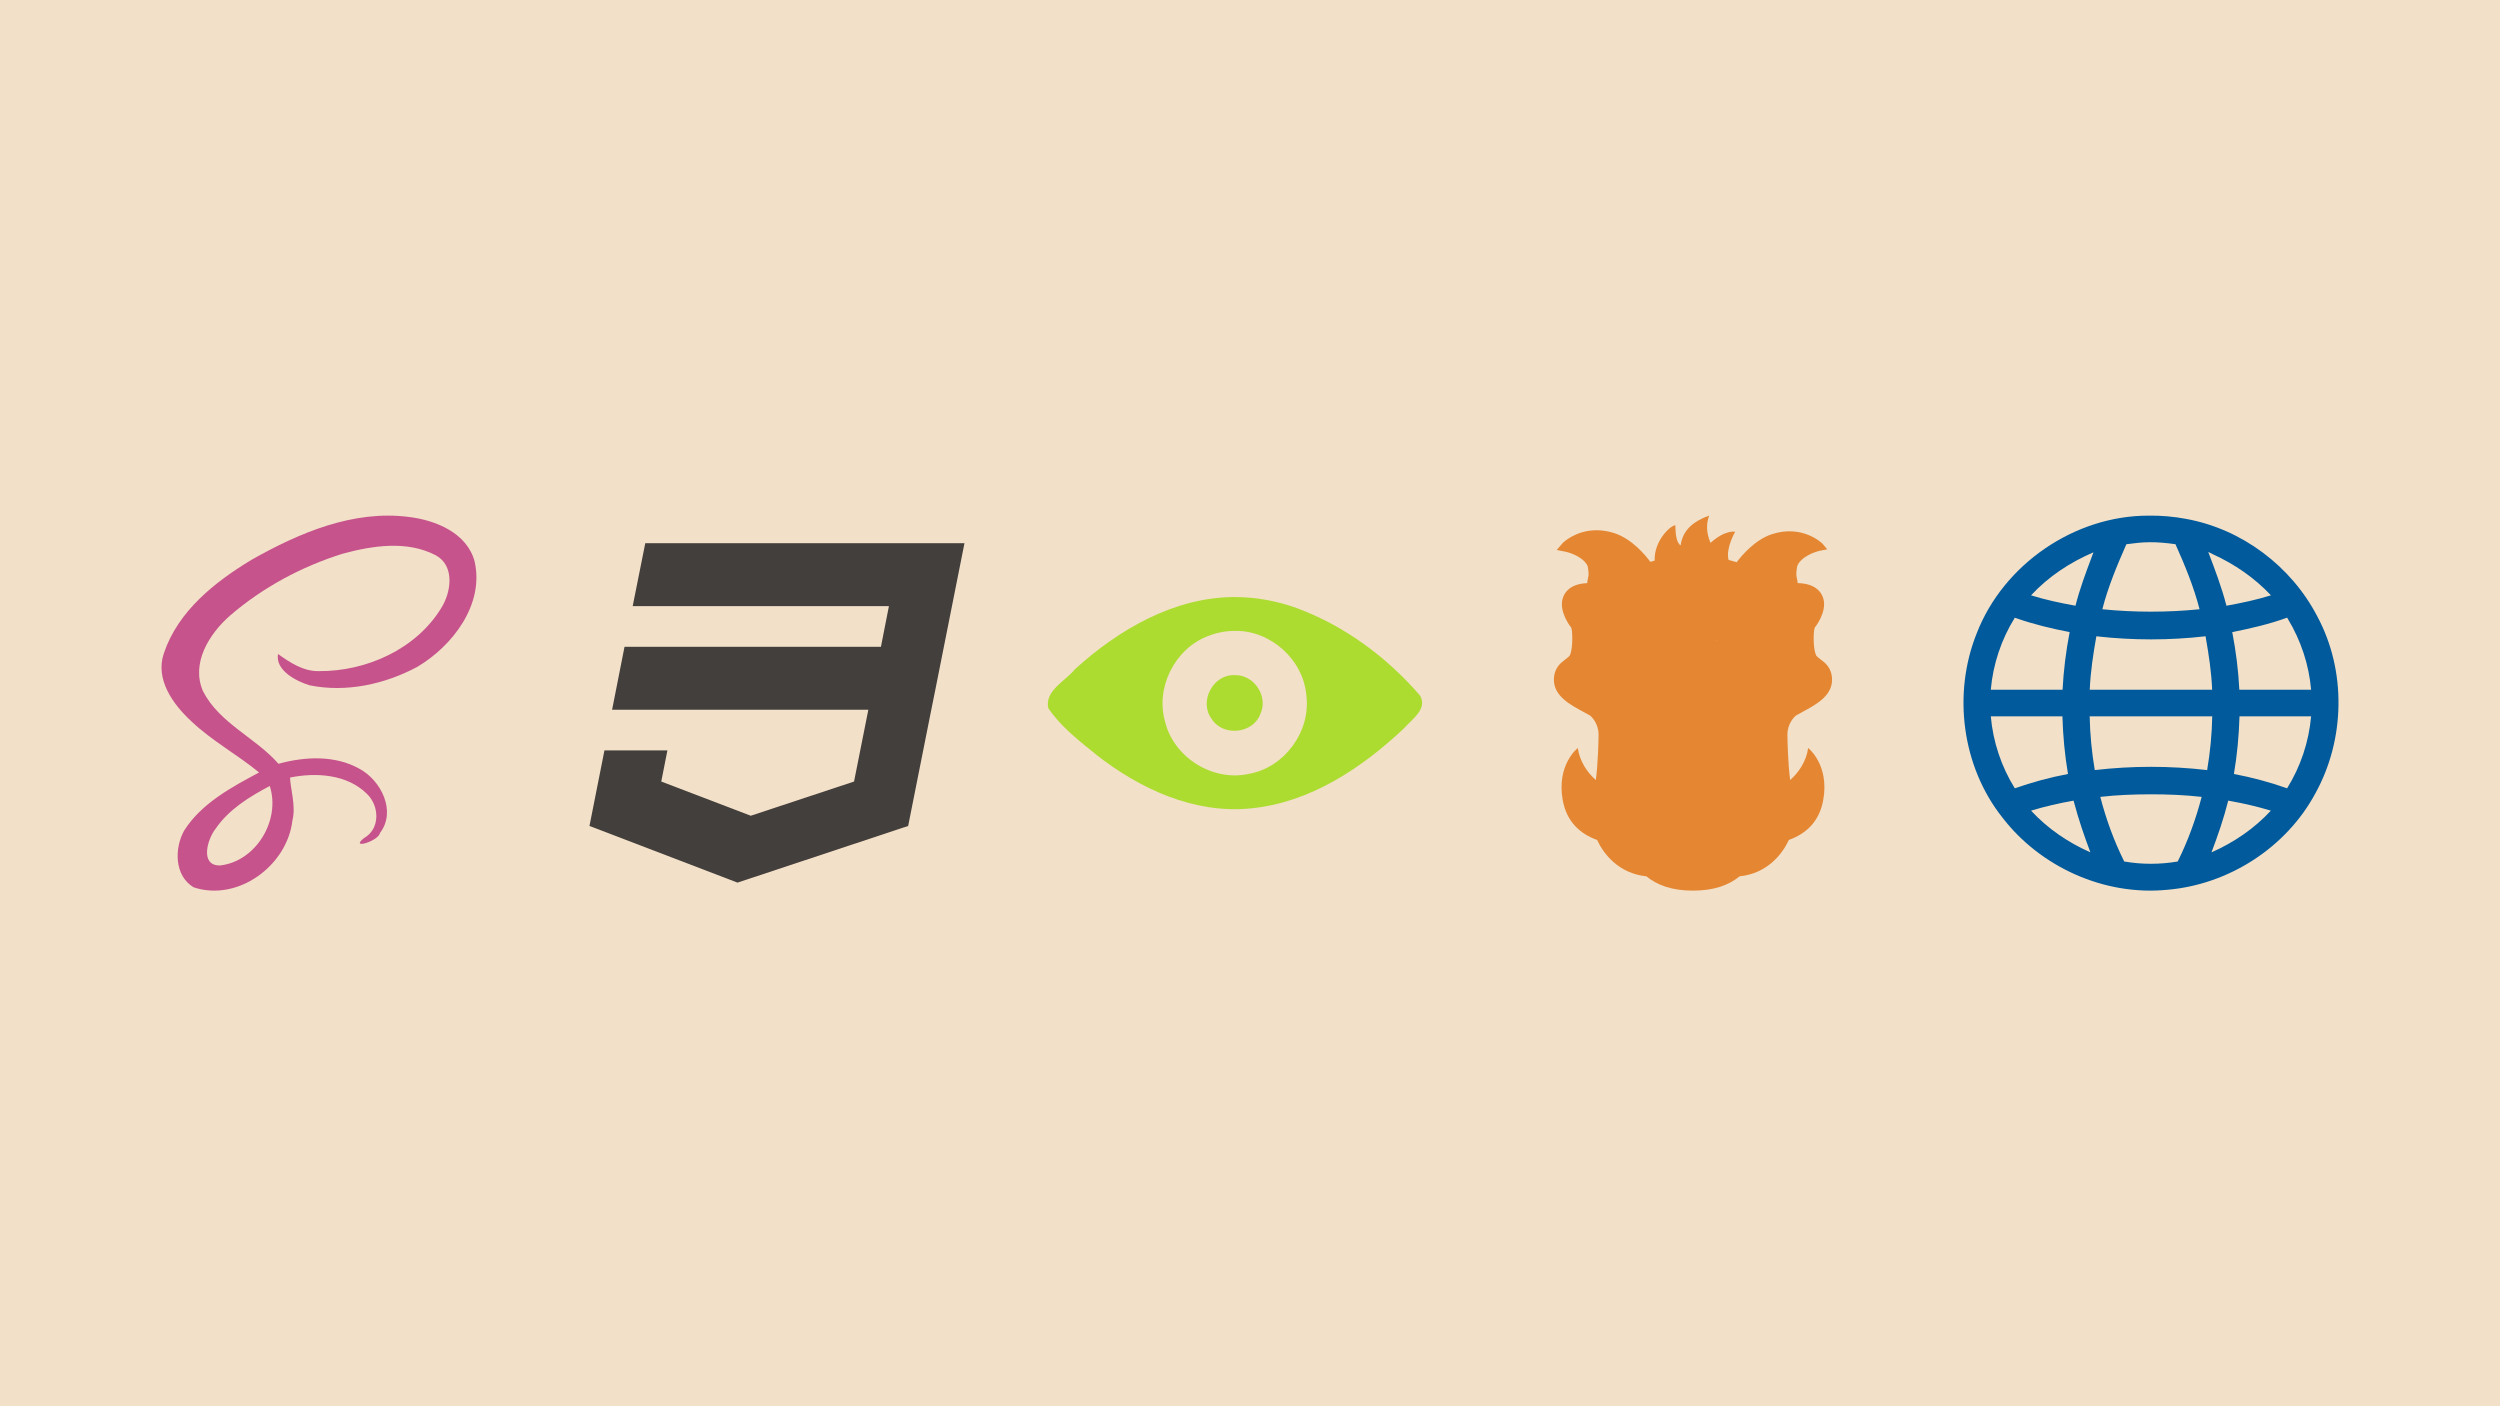 <?xml version="1.0" encoding="UTF-8" standalone="no"?>
<svg
  xmlns="http://www.w3.org/2000/svg"
  version="1.1"
  width="2560"
  height="1440"
  viewBox="0 0 2560 1440">
  <rect
    x="-1280"
    y="-720"
    width="5120"
    height="2880"
    fill="rgb(242, 224, 200)"/>
  <path
    d="M276.239 804.844c11.329 34.944-14.014 77.305-50.95 81.389-20.962.376-12.877-27.217-4.531-37.563 13.438-19.82 34.852-32.913 55.481-43.827zm209.78-229.865c-7.796-29.354-40.041-42.358-67.51-45.65-57.153-7.278-112.386 16.435-161.057 43.971-37.538 22.662-75.108 52.501-89.587 95.496-9.365 26.827 9.41 52.597 28.186 69.907 21.065 20.005 46.993 33.951 69.249 52.301-28.388 15.189-58.785 31.476-76.602 59.292-10.28 18.234-10.224 46.47 9.565 58.302 45.425 15.117 96.003-22.369 101.178-68.579 3.801-14.32-2.162-32.873-2.412-43.826 26.496-5.391 58.296-3.409 78.51 16.51 13.039 12.21 14.108 35.904-2.742 45.473-15.285 12.084 14.808 3.301 16.4-5.349 16.915-22.196.949-53.756-21.086-65.591-25.025-14.124-56.055-12.562-82.924-5.128-23.657-26.915-60.276-41.312-77.224-74.133-12.668-28.707 6.248-58.923 27.559-77.58 33.46-28.876 73.463-50.317 115.593-63.48 30.638-8.24 65.753-13.649 95.094 1.674 19.707 10.726 15.888 37.587 5.743 53.834-25.681 42.292-76.795 65.14-125.231 64.797-16.06.482-30.567-9.279-41.994-17.528-3.076 16.566 18.541 27.97 32.452 32.082 37.309 7.599 77.038-1.121 110.24-18.975 36.025-21.374 68.629-63.753 58.599-107.82z"
    fill="#c6538c"/>
  <path
    d="M660.767 556.207l-12.893 64.465h262.388l-8.189 41.641h-262.563l-12.719 64.465h262.388l-14.635 73.525-105.757 35.02-91.644-35.02 6.272-31.884h-64.465l-15.332 77.358 151.579 58.018 174.751-58.018 23.172-116.385 4.704-23.347 29.793-149.837z"
    fill="#433f3c"/>
  <path
    d="M1264.35 611.381c-61.999.052-118.856 33.298-163.567 73.863-9.633 12.096-31.163 21.886-27.352 39.873 12.806 19.017 31.51 33.373 49.185 47.738 44.566 34.973 100.388 60.811 158.255 54.924 60.579-5.852 113.638-41.241 156.884-82.029 7.98-9.207 24.295-19.55 16.399-33.493-33.868-39.214-77.1-71.299-125.876-89.408-20.437-7.475-42.157-11.464-63.928-11.469zm0 34.665c36.749-.862 70.549 29.711 73.383 66.354 4.589 36.467-22.207 73.335-58.411 79.944-36.57 8.451-76.503-15.918-85.956-52.181-10.853-35.228 9.4-76.129 43.929-88.952 8.587-3.406 17.819-5.154 27.055-5.165zm-.023 45.306c-22.009-1.08-36.905 26.938-23.712 44.586 11.327 18.661 42.517 15.642 50.04-4.857 8.286-18.04-6.456-40.36-26.328-39.729z"
    fill="#acdc30"/>
  <path
    d="M1750.213 528c-22.089 7.803-27.659 19.729-29.312 30.531-5.682-4.067-5.061-17.328-5.375-20.719-5.646.674-21.876 16.427-21.156 36.25-1.489.405-2.947.827-4.406 1.281-4.744-6.445-18.661-23.524-37-29.438-6.047-1.953-12.131-2.938-18.063-2.938-21.761 0-34.576 12.961-34.688 13.094l-6.125 7.125 9.188 1.813c.151.031 15.45 3.223 21.781 13.219 1.05 1.661 1.364 4.982 1.656 8.469.179 2.074-.3 4.076-.719 6.031-.317 1.459-.591 2.916-.656 4.406-5.75.208-10.702 1.334-14.688 3.375-5.402 2.764-9.043 7.176-10.563 12.75-3.725 13.665 8.399 28.889 8.813 29.375 1.415 2.525 2.018 20.846-1.25 28.188-.449 1.013-1.659 1.991-3.219 3.25-.488.395-1.077.842-1.656 1.281-4.61 3.48-11.563 8.724-11.563 20.844 0 16.583 16.806 25.583 30.313 32.813 2.216 1.192 4.338 2.336 6.25 3.438 2.017 1.166 9.152 8.542 9.156 19.563 0 5.163-.488 29.68-2.781 46.719-8.67-7.426-16.675-19.332-18.469-32.75 0 0-21.911 16.917-15.469 53.125 3.939 22.149 17.384 34.543 35.25 41.031 6.596 14.305 22.017 34.284 50.438 37.219 10.834 8.874 25.801 14.638 47.656 14.656h.125c21.853-.019 36.823-5.782 47.656-14.656 28.45-2.929 43.88-22.939 50.469-37.25 17.843-6.493 31.28-18.869 35.219-41 6.442-36.208-15.469-53.125-15.469-53.125-1.793 13.407-9.776 25.322-18.438 32.75-2.296-17.039-2.785-41.556-2.781-46.719 0-11.02 7.138-18.397 9.156-19.563 1.906-1.102 4.001-2.245 6.219-3.438 13.502-7.23 30.313-16.229 30.313-32.813 0-12.12-6.951-17.364-11.563-20.844-.584-.439-1.137-.886-1.625-1.281-1.563-1.259-2.801-2.237-3.25-3.25-3.264-7.342-2.664-25.662-1.25-28.188.414-.486 12.569-15.71 8.844-29.375-1.522-5.574-5.19-9.986-10.594-12.75-4.233-2.165-9.544-3.305-15.75-3.406-.161-3.318-1.694-6.728-1.375-10.531.305-3.623.586-7.021 1.781-8.906 6.649-10.499 22.338-13.686 22.5-13.719l7.375-1.438-4.875-5.75c-.631-.738-20.653-19.81-51.625-9.813-17.605 5.679-31.347 22.209-36.25 28.781-2.718-.873-5.491-1.674-8.313-2.375-3.139-11.85 6.75-28.844 6.75-28.844s-10.166-2.254-25.25 11.438c-1.952-4.872-6.074-15.39-1.344-27.938zm-32.594 127.406l.625.375-.125.188-.5-.563zm41 0l-.656.75-.219-.25.875-.5z"
    fill="#e48632"/>
  <path
    d="M2200.126 528.018c-75.757-.088-148.444 49.765-175.877 120.266-24.885 61.826-15.403 136.289 26.091 188.726 39.101 50.939 104.667 80.542 168.98 74.12 62.725-5.289 121.762-43.109 151.65-98.795 30.534-55.195 31.835-125.463 1.962-181.107-26.704-51.483-77.339-89.568-134.487-99.896-12.609-2.408-25.449-3.486-38.318-3.315zm1.032 27.213c8.882-.11 17.748.836 26.522 2.031 9.661 21.6 18.765 43.636 24.683 66.614-33.082 3.296-66.489 3.295-99.57 0 5.816-22.905 15.071-44.892 24.618-66.582 7.871-1.018 15.765-2.053 23.747-2.064zm64.821 12.317c22.255 10.136 42.721 24.195 59.497 42.077-14.907 4.634-30.201 7.863-45.591 10.64-4.844-18.79-11.763-36.919-18.649-55.103l4.743 2.386zm-123.995 2.676c-6.196 16.46-12.396 33.018-16.681 50.041-15.371-2.771-30.613-5.979-45.526-10.64 17.739-19.15 39.961-33.809 63.917-44.044l-1.71 4.643zm200.915 63.744c13.21 21.876 21.495 46.758 23.683 72.321h-73.5c-1.018-19.847-3.485-39.507-7.26-59.005 19.043-3.8 38.003-8.178 56.206-14.8l.523.89.349.593zm-278.19-.903c17.796 6.264 36.123 10.61 54.625 14.219-3.776 19.499-6.243 39.157-7.26 59.005h-73.5c2.261-26.064 10.783-51.551 24.586-73.74l.98.326.569.19zm194.107 20.41c3.073 17.478 5.715 35.06 6.421 52.814h-125.318c.725-18.42 3.557-36.586 6.743-54.716 37.132 4.205 74.735 4.235 111.863-.032l.153 1.02.137.914zm-217.951 80.027h71.048c.557 19.814 2.418 39.561 5.711 59.069-18.527 3.496-36.665 8.413-54.464 14.671-13.816-22.204-22.321-47.655-24.586-73.74h2.291zm101.087 0h123.382c-.347 18.476-2.127 36.887-5.227 55.071-38.183-4.453-76.875-4.452-115.058 0-3.098-18.187-4.881-36.594-5.227-55.071h2.13zm153.292 0h71.338c-2.261 26.064-10.783 51.551-24.586 73.74-17.799-6.26-35.938-11.177-54.464-14.671 3.296-19.51 5.152-39.254 5.711-59.069h2zm-93.633 79.866c17.655.008 35.332.652 52.883 2.644-5.962 22.814-14.006 45.061-24.521 66.163-18.039 3.133-36.748 3.14-54.786 0-10.497-21.105-18.596-43.334-24.489-66.163 16.897-1.957 33.914-2.565 50.914-2.644zm-77.759 8.286c4.51 17.29 10.418 34.352 16.713 51.17-22.811-10.103-43.864-24.347-60.755-42.722 14.308-4.322 28.822-7.634 43.526-10.253l.284.992.233.814zm159.745-1.451c14.114 2.505 28.042 5.762 41.783 9.899-16.95 18.326-37.968 32.673-60.82 42.722 6.602-17.442 12.647-34.902 17.133-52.975l1.015.189.889.166z"
    fill="#005a9c"/>
</svg>
